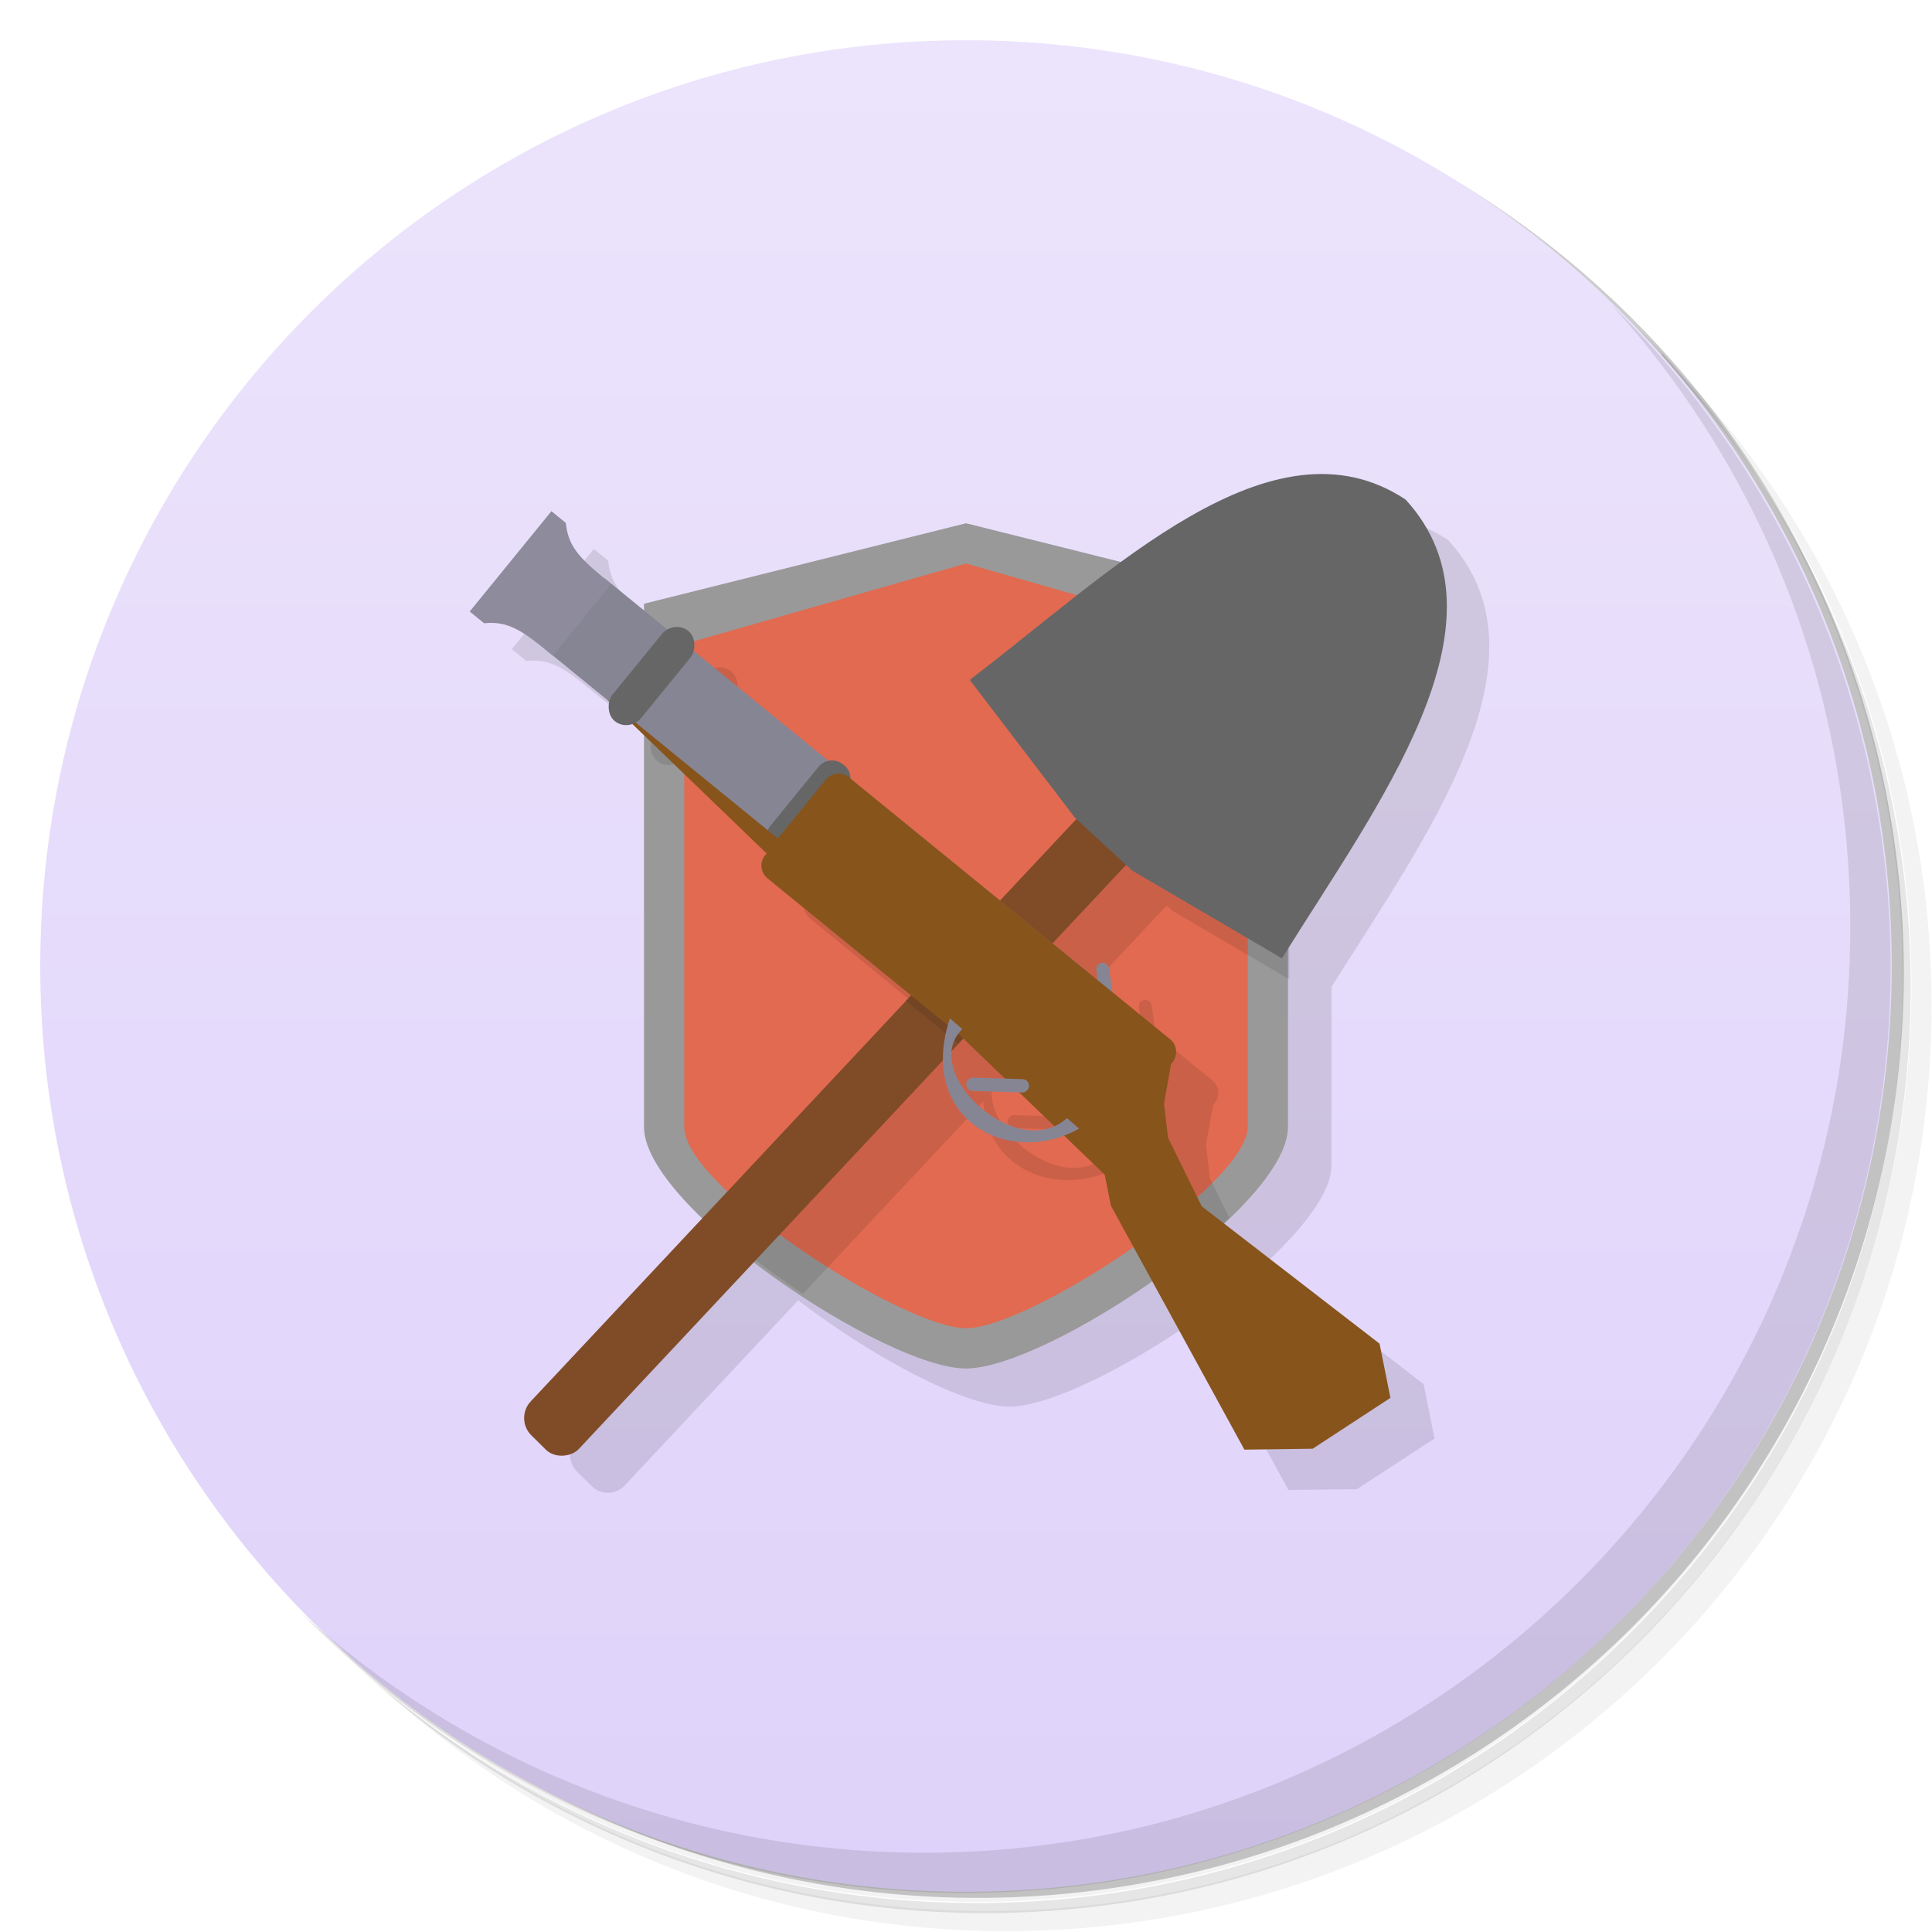 <svg version="1.1" viewBox="0 0 48 48" xmlns="http://www.w3.org/2000/svg">
 <defs>
  <linearGradient id="bg" x1="1" x2="47" gradientTransform="matrix(0,-1,1,0,0,48)" gradientUnits="userSpaceOnUse">
   <stop style="stop-color:#dfd2fa" offset="0"/>
   <stop style="stop-color:#ece4fc" offset="1"/>
  </linearGradient>
 </defs>
 <path d="m36.3 5c5.86 4.06 9.69 10.8 9.69 18.5 0 12.4-10.1 22.5-22.5 22.5-7.67 0-14.4-3.83-18.5-9.69 1.04 1.82 2.31 3.5 3.78 4.97 4.08 3.71 9.51 5.97 15.5 5.97 12.7 0 23-10.3 23-23 0-5.95-2.26-11.4-5.97-15.5-1.47-1.48-3.15-2.74-4.97-3.78zm4.97 3.78c3.85 4.11 6.22 9.64 6.22 15.7 0 12.7-10.3 23-23 23-6.08 0-11.6-2.36-15.7-6.22 4.16 4.14 9.88 6.72 16.2 6.72 12.7 0 23-10.3 23-23 0-6.34-2.58-12.1-6.72-16.2z" style="opacity:.05"/>
 <path d="m41.3 8.78c3.71 4.08 5.97 9.51 5.97 15.5 0 12.7-10.3 23-23 23-5.95 0-11.4-2.26-15.5-5.97 4.11 3.85 9.64 6.22 15.7 6.22 12.7 0 23-10.3 23-23 0-6.08-2.36-11.6-6.22-15.7z" style="opacity:.1"/>
 <path d="m31.2 2.38c8.62 3.15 14.8 11.4 14.8 21.1 0 12.4-10.1 22.5-22.5 22.5-9.71 0-18-6.14-21.1-14.8a23 23 0 0 0 44.9-7 23 23 0 0 0-16-21.9z" style="opacity:.2"/>
 <path d="m1 24c0-12.7 10.3-23 23-23s23 10.3 23 23-10.3 23-23 23-23-10.3-23-23z" style="fill:url(#bg)"/>
 <path d="m34 12.8-5.06 2.13-12.7 0.52c-0.712-0.582-1.07-0.873-1.13-1.52l-0.355-0.291-2.04 2.49 0.357 0.291c0.647-0.065 1 0.225 1.72 0.807l1.42 1.16 0.027 0.025c-0.056 0.178-8e-3 0.375 0.141 0.496 0.127 0.104 0.292 0.117 0.439 0.064l0.266 0.256v9.72c0 0.622 0.614 1.44 1.47 2.27l-4.23 4.51c-0.222 0.237-0.216 0.612 0.016 0.84l0.361 0.355c0.231 0.228 0.596 0.221 0.818-0.016l4.31-4.6c1.86 1.42 4.15 2.64 5.25 2.64 0.975 0 2.9-0.957 4.62-2.16l2.31 4.23 1.7-0.018 1.93-1.26-0.27-1.35-3.91-3.02c0.944-0.878 1.62-1.76 1.62-2.41v-4.44c2.35-3.74 5.6-8.16 2.9-11.1-0.624-0.413-1.27-0.608-1.94-0.633z" style="fill-opacity:.106"/>
 <path d="m32 28c0 2-6 6-8 6s-8-4-8-6v-13l8-2 8 2z" style="fill:#999"/>
 <path d="m31 28c0 1.42-5.41 5-7 5-1.55 0-7-3.5-7-5v-12l7-2 7 2z" style="fill:#e16a51"/>
 <path d="m40 7.53c3.71 4.08 5.97 9.51 5.97 15.5 0 12.7-10.3 23-23 23-5.95 0-11.4-2.26-15.5-5.97 4.18 4.29 10 6.97 16.5 6.97 12.7 0 23-10.3 23-23 0-6.46-2.68-12.3-6.97-16.5z" style="opacity:.1"/>
 <path d="m25.1 17.9 2.61 3.42 0.041 0.037-1.88 2.01-7.57-6.19c0.057-0.179 8e-3 -0.378-0.141-0.5s-0.354-0.129-0.518-0.037l-1.45-1.19c-0.059-0.048-0.102-0.086-0.156-0.131v2.97l0.127 0.104 0.027 0.025c-0.056 0.178-8e-3 0.375 0.141 0.496 0.127 0.104 0.292 0.117 0.439 0.064l3.33 3.22-0.037 0.047c-0.142 0.174-0.117 0.428 0.057 0.57l3.55 2.9-5.09 5.44c0.44 0.348 0.896 0.677 1.37 0.99l4.48-4.78c0.076 1.57 1.61 2.31 2.99 1.79l1.08 1.04 0.48 1.37c0.578-0.424 1.1-0.867 1.56-1.31l-0.479-0.977-0.098-0.844 0.178-0.984 0.035-0.043c0.142-0.174 0.115-0.426-0.059-0.568l-1.4-1.14-0.104-0.717c-0.013-0.088-0.093-0.15-0.182-0.137-0.088 0.013-0.15 0.093-0.137 0.182l0.053 0.371-1.18-0.961 1.82-1.94 0.145 0.133 2.9 1.7v-9.36zm-8.26 1.06 3.25 2.65v2e-3zm8.12 7.83 0.975 0.939-0.736-0.025c-0.089-3e-3 -0.163 0.067-0.166 0.156v1e-3c-3e-3 0.089 0.067 0.163 0.156 0.166l1.1 0.035 0.885 0.854c-1.06 0.465-2.56-0.784-2.54-1.79l0.322-0.344z" style="opacity:.1"/>
 <rect transform="matrix(-.712 -.703 -.684 .73 0 0)" x="-35.1" y="-14.9" width="1.68" height="31" rx=".586" style="fill:#804c28"/>
 <path d="m24.1 16.9 2.61 3.42 1.42 1.31 3.72 2.18c2.36-3.8 5.85-8.37 3.07-11.4-3.33-2.2-7.34 1.83-10.8 4.46z" style="fill:#666"/>
 <path d="m24.7 22.5-2.2 2.36 1.3 1.06 2.2-2.36z" style="fill-opacity:.098"/>
 <rect transform="rotate(39.2)" x="20.4" y="1.64" width="17" height="2.3" rx=".381" style="fill:#868594"/>
 <rect transform="rotate(-8.24)" x="23.5" y="27.6" width=".322" height="1.35" rx=".161" ry=".161" style="fill:#868594"/>
 <rect transform="rotate(39.2)" x="27.8" y="1.48" width=".919" height="2.76" rx=".432" style="fill:#666"/>
 <path transform="rotate(39.2)" d="m22.7 3.94 5.46 0.454 9.12e-4 0.06c0 0.224 0.182 0.405 0.406 0.405l6.17-0.001 4.98 0.412 0.605 0.5 6.4 2.6 1.3-1.09 0.698-2.2-1.06-0.873-5.58 0.148-1.73-0.794-0.611-0.593-0.485-0.872 4.7e-5 -0.056c0-0.224-0.182-0.405-0.406-0.405l-10.3 1.22e-4c-0.224 0-0.406 0.18-0.406 0.405l6.27e-4 1.89-5.46 8.29e-4z" style="fill:#87541c"/>
 <path d="m13.7 12.7 0.356 0.291c0.065 0.647 0.421 0.938 1.13 1.52l-1.45 1.78c-0.712-0.582-1.07-0.872-1.71-0.807l-0.356-0.291z" style="fill:#8d8b9c"/>
 <path d="m23.6 25.3c-0.824 2.49 1.45 3.73 3.21 2.74l-0.302-0.261c-1.24 1.13-3.69-1.15-2.6-2.21z" style="fill:#868594"/>
 <rect transform="rotate(91.8)" x="26" y="-26.4" width=".332" height="1.56" rx=".161" style="fill:#868594"/>
 <rect transform="rotate(39.2)" x="22.7" y="1.34" width=".919" height="2.89" rx=".46" ry=".48" style="fill:#666"/>
</svg>
